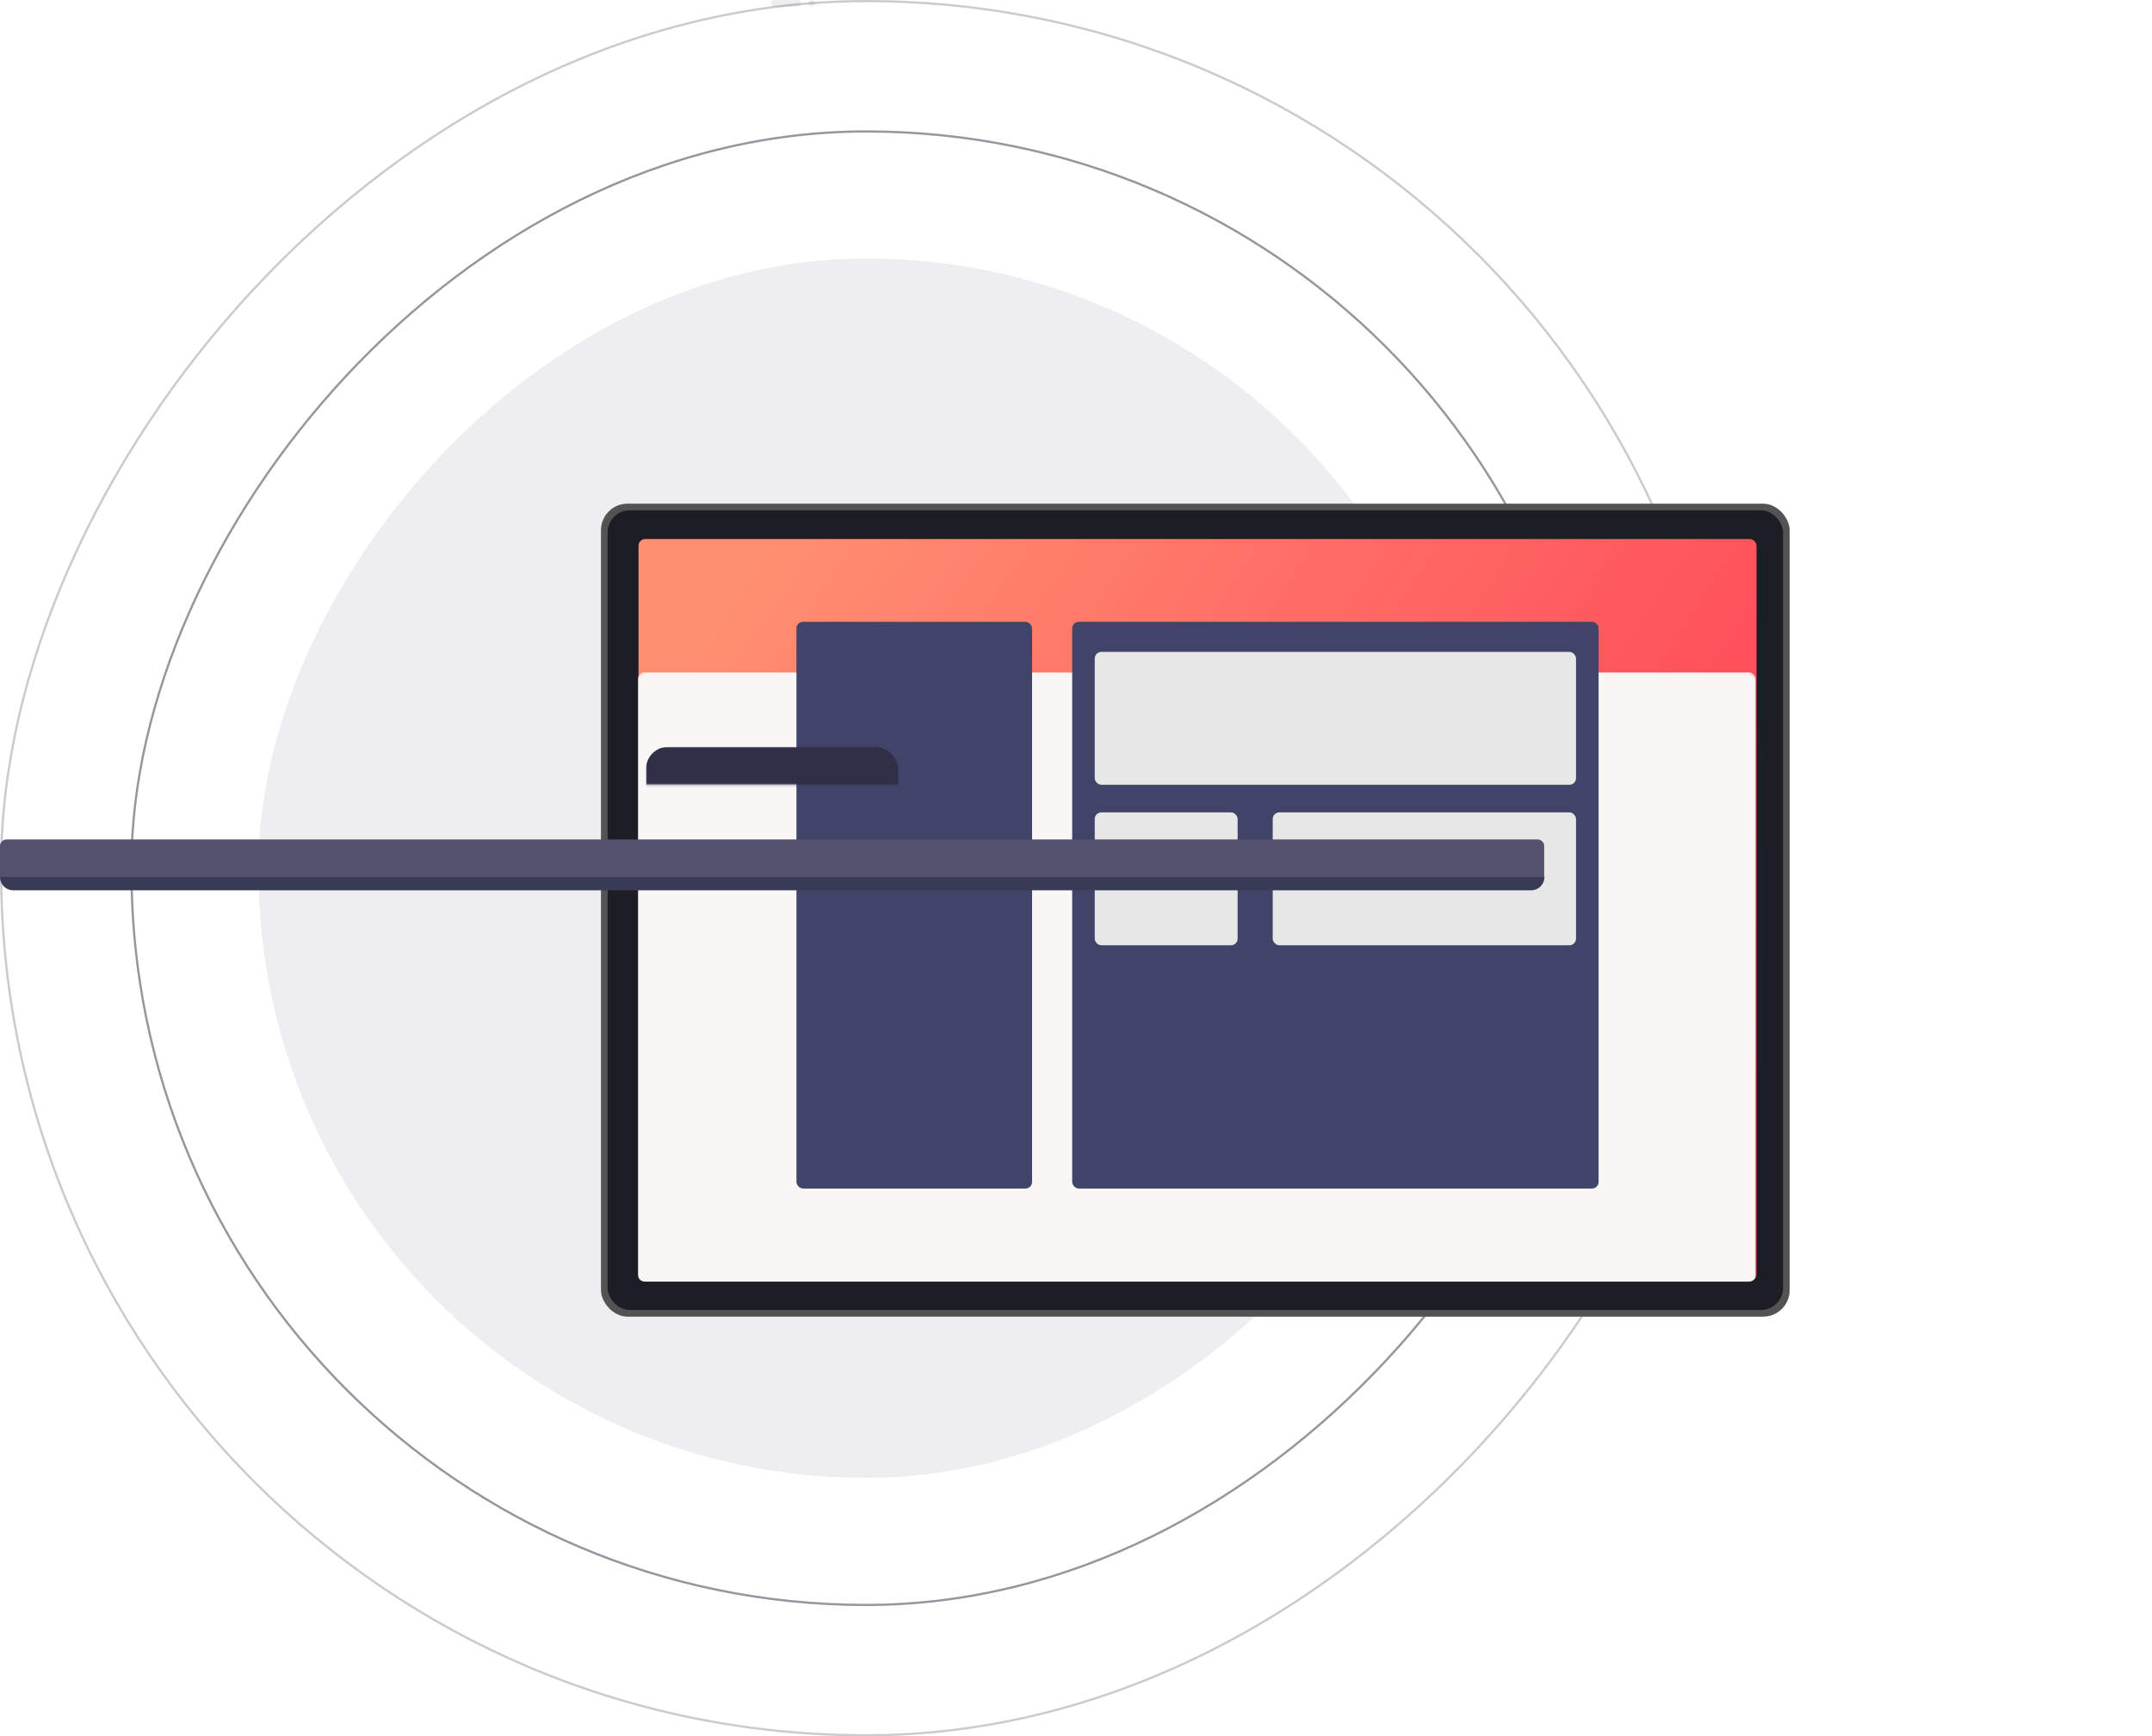 <svg width="974" height="786" xmlns="http://www.w3.org/2000/svg" xmlns:xlink="http://www.w3.org/1999/xlink">
  <defs>
    <linearGradient x1="0%" y1="27.97%" x2="100%" y2="72.03%" id="c">
      <stop stop-color="#FF8F71" offset="0%"/>
      <stop stop-color="#FF3E55" offset="100%"/>
    </linearGradient>
    <filter x="-16.5%" y="-28.5%" width="132.9%" height="157.1%" filterUnits="objectBoundingBox" id="a">
      <feOffset dy="20" in="SourceAlpha" result="shadowOffsetOuter1"/>
      <feGaussianBlur stdDeviation="20" in="shadowOffsetOuter1" result="shadowBlurOuter1"/>
      <feColorMatrix values="0 0 0 0 0.422 0 0 0 0 0.554 0 0 0 0 0.894 0 0 0 0.243 0" in="shadowBlurOuter1" result="shadowMatrixOuter1"/>
      <feMerge>
        <feMergeNode in="shadowMatrixOuter1"/>
        <feMergeNode in="SourceGraphic"/>
      </feMerge>
    </filter>
    <rect id="b" x="0" y="0" width="506" height="335.872" rx="3"/>
    <path d="M3 0h692.9a3 3 0 013 3v14.105H0V3a3 3 0 013-3z" id="e"/>
  </defs>
  <g fill="none" fill-rule="evenodd">
    <rect stroke="#2D2E40" opacity=".5" transform="matrix(1 0 0 -1 0 786)" x="59.5" y="59.5" width="665" height="667" rx="332.5"/>
    <rect stroke="#2D2E40" opacity=".25" transform="matrix(1 0 0 -1 0 786)" x=".5" y=".5" width="783" height="785" rx="391.5"/>
    <rect fill="#2D2E40" opacity=".08" transform="matrix(1 0 0 -1 0 786)" x="117" y="117" width="550" height="552" rx="275"/>
    <g transform="translate(190 192)" filter="url(#a)">
      <rect fill="#535353" fill-rule="nonzero" x="82" y="16" width="538" height="368" rx="12"/>
      <rect fill="#1D1D25" fill-rule="nonzero" x="85" y="19" width="532" height="362" rx="10"/>
      <g transform="translate(99 32)">
        <mask id="d" fill="#fff"><use xlink:href="#b"/></mask>
        <use fill="url(#c)" fill-rule="nonzero" xlink:href="#b"/>
        <rect fill="#F9F6F6" fill-rule="nonzero" mask="url(#d)" x="-.325" y="60.293" width="506" height="275.838" rx="3"/>
        <g mask="url(#d)" fill-rule="nonzero">
          <g transform="translate(71.475 37.46)">
            <!-- Original color: #DFE3EB, Changed color: #404469 -->
            <rect fill="#404469" width="106.646" height="256.541" rx="3"/>
            <rect fill="#404469" x="124.798" width="238.251" height="256.541" rx="3"/>
            <rect fill="#E7E7E7" x="135.009" y="13.622" width="217.83" height="60.162" rx="3"/>
            <rect fill="#E7E7E7" x="135.009" y="86.27" width="64.668" height="60.162" rx="3"/>
            <rect fill="#E7E7E7" x="215.561" y="86.27" width="137.278" height="60.162" rx="3"/>
          </g>
        </g>
      </g>
    </g>
    <g transform="translate(349)" fill="#4A5166" fill-rule="nonzero" opacity=".098">
      <rect width="13.6" height="3" rx="1.5"/>
      <rect x="16.8" width="3.2" height="3" rx="1.5"/>
    </g>
    <g transform="translate(0 380)">
      <mask id="f" fill="#fff"><use xlink:href="#e"/></mask>
      <use fill="#52526F" fill-rule="nonzero" xlink:href="#e"/>
      <rect fill="#2F2F47" fill-rule="nonzero" mask="url(#f)" x="292.371" y="-41.908" width="114.156" height="52.171" rx="10"/>
    </g>
    <path d="M0 397h699a6 6 0 01-6 6H6a6 6 0 01-6-6z" fill="#393A56" fill-rule="nonzero"/>
  </g>
</svg>

